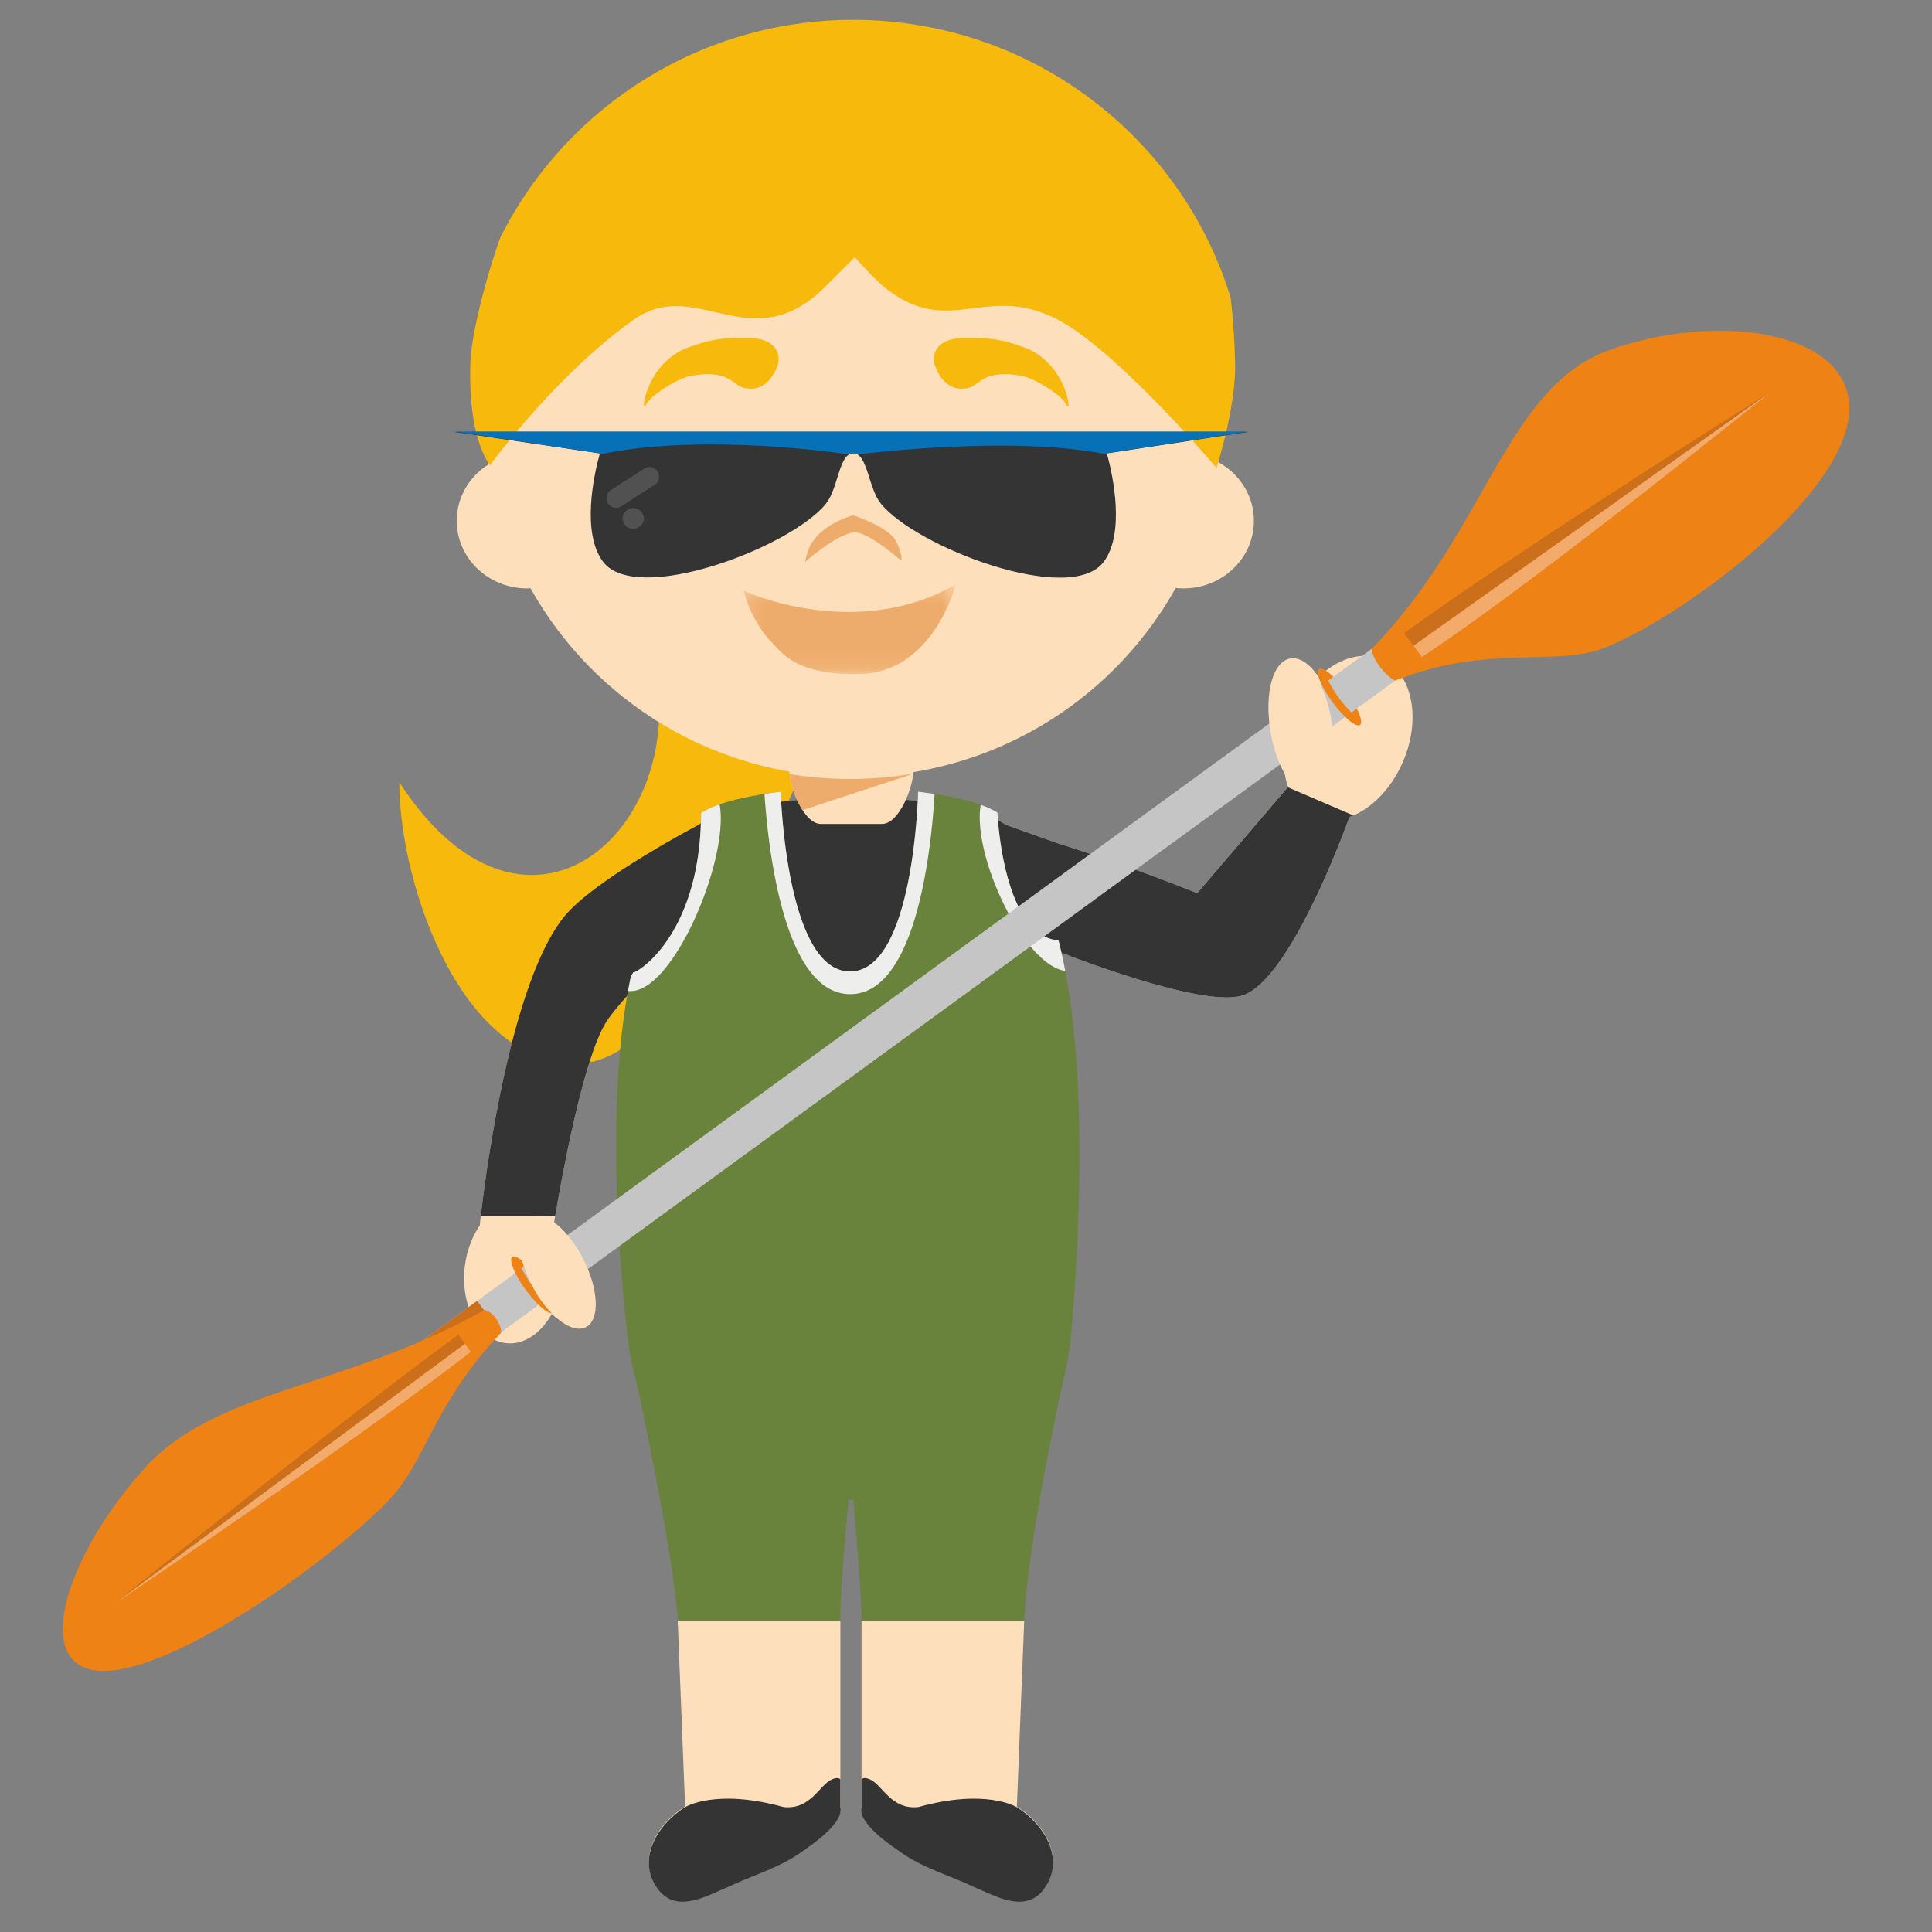 <svg width="120" height="120" viewBox="0 0 120 120" xmlns="http://www.w3.org/2000/svg" xmlns:xlink="http://www.w3.org/1999/xlink"><rect x="0" y="0" width="120" height="120" fill="#808080" stroke="none"/><defs><path id="a" d="M.2.3h13.173v5.567H.2z"/></defs><g fill="none" fill-rule="evenodd"><path d="M24.804 48.587c8.193 12.66 19.122 2.095 15.403-9.097-2.7-8.126 11.948 2.642 11.948 2.642S43.58 65.684 36.14 66.036c-7.442.351-11.36-11.175-11.335-17.45" fill="#F6B90C"/><path d="M53.512 112.205v-11.57h10.105l-.458 11.57h-.01c1.808 1.116 3.124 3.388 1.574 5.235-1.168 1.307-2.891.274-4.199-.275-1.445-.683-3.1-1.163-4.405-2.055-.848-.589-1.841-1.23-2.41-2.106-.178-.272-.26-.546-.197-.8m-10.954.001h-.005l-.46-11.57h10.105v11.57h-.002c.064.261-.02.527-.194.799-.572.876-1.566 1.517-2.409 2.106-1.31.892-2.96 1.372-4.407 2.055-1.31.549-3.03 1.582-4.199.275-1.55-1.847-.236-4.121 1.57-5.235" fill="#FDDFBB"/><path d="M63.132 112.238l.024-.008v.008h-.006c1.809 1.149 3.118 3.399 1.57 5.248-1.17 1.303-2.889.279-4.199-.27-1.447-.686-3.097-1.166-4.407-2.055-.843-.59-1.837-1.239-2.41-2.115-.176-.272-.257-.553-.195-.808v-1.72s.116-.176.516 0c.798.347 1.325 1.917 3.027 1.72 4.205-1.166 6.08 0 6.08 0m-20.562 0l-.021-.008v.008h.008c-1.806 1.149-3.12 3.399-1.574 5.248 1.17 1.303 2.89.279 4.2-.27 1.448-.686 3.098-1.166 4.408-2.055.843-.59 1.837-1.239 2.407-2.115.178-.272.26-.553.198-.808v-1.72s-.116-.176-.519 0c-.795.347-1.322 1.917-3.022 1.72-4.21-1.166-6.085 0-6.085 0" fill="#333433"/><path d="M28.862 78.744c.108-1.014.45-1.92.934-2.619l-.007.069s1.444-14.411 5.206-19.2c1.723-2.197 7.676-5.379 8.371-5.748 1.314-.947 4.28-1.375 6.124-1.547l6.801-.017c1.811.178 4.81.604 6.169 1.547 0 0 2.36.845 3.149 1.125a128.907 128.907 0 0 1 8.754 3.125l5.644-6.603v.003a4.439 4.439 0 0 1-.213-.851 8.438 8.438 0 0 1-.838-2.394c-.467-2.398.053-4.517 1.168-4.731.593-.116 1.236.336 1.776 1.15 1.198-1.146 2.676-1.624 3.91-1.103 1.89.795 2.49 3.634 1.343 6.336-.74 1.736-2.018 2.994-3.338 3.461 0 0-3.52 9.956-6.587 11.064-2.48.893-11.54-2.73-11.54-2.73v-.015c1.702 10.345-.079 26.138-.079 26.138H40.097s-1.525-14.338-.162-24.643v.007c-.198.546-1.301 1.52-2.174 2.751-1.747 2.46-3.384 12.866-3.384 12.866.039.07.078.144.114.216.443.431.876 1.012 1.237 1.689.949 1.78 1.045 3.576.222 4.011-.443.238-1.059.033-1.685-.48-.668 1.19-1.718 1.92-2.817 1.807-1.684-.178-2.842-2.274-2.586-4.684" fill="#FDDFBB"/><path d="M34.994 56.993c1.725-2.195 7.676-5.379 8.373-5.747 1.312-.948 4.28-1.383 6.122-1.554l6.801-.017c1.811.176 4.812.608 6.171 1.551l3.147 1.125a128.462 128.462 0 0 1 8.756 3.127l5.623-6.579 4.078 1.749c-.084.034-.17.066-.251.098 0 0-3.517 9.956-6.585 11.064-2.469.891-11.449-2.694-11.54-2.728.805 4.884.829 10.98.63 16.056l-26.862.36c-.166-4.645-.146-10.208.48-14.929-.203.549-1.304 1.52-2.177 2.75-1.484 2.09-2.887 9.92-3.276 12.224H29.86c.33-2.856 1.846-14.367 5.133-18.55" fill="#333433"/><path d="M54.779 51.177h-3.79c-1.082 0-1.96-2.316-1.96-3.375h7.711c0 1.059-.877 3.375-1.961 3.375" fill="#FDDFBB"/><path d="M49.855 50.32l6.855-2.255.013-.013a23.412 23.412 0 0 1-7.679.028 5.62 5.62 0 0 0 .81 2.24" fill="#EEAC6C"/><path d="M39.17 60.718c.027-.123.103-.202.17-.341.053.053.316-.124.44-.212 1.153-.789 3.745-3.57 3.764-9.669l.009-.01c1.14-.72 3.27-1.11 4.939-1.314 0 0 .311 11.177 4.31 11.166 3.988-.008 4.225-11.164 4.225-11.164 1.507.176 3.374.504 4.547 1.09.14.072.26.127.38.209 0 0 .009.199.035.533.146 1.742.834 7.168 3.757 7.406 1.94 7.534 1.259 19.046.79 24.405-.164 1.828-.495 2.931-.495 2.931s-2.192 9.75-2.426 14.906H53.512c.04-1.305-.512-7.502-.512-7.502h-.288s-.575 5.807-.512 7.502H42.095c-.273-4.371-2.584-14.906-2.584-14.906s-.361-1.112-.561-2.933c-.538-4.886-1.316-14.855.22-22.097" fill="#6A833C"/><path d="M60.916 49.987c.235.085.458.177.658.278.14.07.26.124.38.208 0 0 .008.197.036.534.144 1.742.834 7.165 3.757 7.405.155.609.297 1.243.418 1.897-2.625-.399-5.801-7.217-5.249-10.322M39.008 61.548c.05-.28.105-.557.161-.831.028-.12.103-.2.17-.34.054.055.316-.123.44-.213 1.156-.788 3.748-3.57 3.765-9.666l.009-.013a5.51 5.51 0 0 1 1.144-.523c.628 3.426-2.981 11.934-5.69 11.586m13.81.199c4.117-.008 5.035-9.105 5.233-12.435-.35-.053-.7-.098-1.024-.137 0 0-.234 11.156-4.224 11.164-3.999.01-4.31-11.166-4.31-11.166-.323.038-.661.085-1.007.14.219 3.335 1.206 12.447 5.332 12.434" fill="#EEEEED"/><path d="M30.318 28.861a22.875 22.875 0 0 1-.258-3.434c0-12.61 10.262-22.835 22.922-22.835 12.659 0 22.92 10.226 22.92 22.835 0 1.114-.079 2.207-.234 3.278 1.323.722 2.214 2.083 2.214 3.647 0 2.317-1.956 4.194-4.375 4.194-.164 0-.325-.01-.484-.026a22.923 22.923 0 0 1-20.04 11.743 22.92 22.92 0 0 1-20.028-11.721c-.073.002-.14.004-.209.004-2.417 0-4.375-1.877-4.375-4.194 0-1.457.772-2.736 1.947-3.49" fill="#FDDFBB"/><path d="M48.311 22.65s-.503 1.803-2.082 1.446c-.772-.174-.908-1.201-3.386-.74-.779.18-2.417 1.156-2.732 1.808-.316.652-.088-2.392 2.457-3.522 1.835-.675 2.457-.642 3.977-.642s1.987.907 1.766 1.65m9.741 0s.503 1.803 2.082 1.446c.772-.174.908-1.201 3.386-.74.779.18 2.417 1.156 2.732 1.808.316.652.087-2.392-2.457-3.522-1.835-.675-2.457-.642-3.977-.642s-1.987.907-1.766 1.65" fill="#F6B90C"/><path d="M46 30c0 1.657-.895 3-2 3s-2-1.343-2-3 .895-3 2-3 2 1.343 2 3m18 0c0 1.657-.895 3-2 3s-2-1.343-2-3 .895-3 2-3 2 1.343 2 3" fill="#6172BB"/><path d="M53.02 33.07c.839-.115 2.96 1.756 2.96 1.756s.103-.414-.34-1.238C55.163 32.703 52.99 32 52.99 32s-1.687.448-2.487 1.604c-.296.29-.503 1.299-.503 1.299s1.895-1.681 3.02-1.834z" fill="#EEAC6C"/><g transform="translate(46 36)"><mask id="b" fill="#fff"><use xlink:href="#a"/></mask><path d="M.2.696S7.097 3.904 13.372.299c0 0-1.39 5.47-5.95 5.561-4.115.122-4.984-1.492-5.477-1.956C1.453 3.441.525 2.132.2.696" fill="#EEAC6C" mask="url(#b)"/></g><path d="M61.698 30.475c0 1.414.852 2.563 1.901 2.563 1.05 0 1.902-1.149 1.902-2.563 0-1.417-.852-2.563-1.902-2.563-1.05 0-1.901 1.146-1.901 2.563m-20.434 0c0 1.414.852 2.563 1.901 2.563 1.052 0 1.904-1.149 1.904-2.563 0-1.417-.852-2.563-1.904-2.563-1.05 0-1.901 1.146-1.901 2.563" fill="#FFF"/><path d="M62.422 31.182c0 .877.527 1.586 1.177 1.586.652 0 1.177-.71 1.177-1.586 0-.876-.525-1.585-1.177-1.585-.65 0-1.177.709-1.177 1.585m-20.434 0c0 .877.527 1.586 1.177 1.586.652 0 1.179-.71 1.179-1.586 0-.876-.527-1.585-1.179-1.585-.65 0-1.177.709-1.177 1.585" fill="#AD6920"/><path d="M76.716 22.678a45.656 45.656 0 0 0-.273-4.175C73.38 8.507 64.045 1.232 53.011 1.232c-9.61 0-17.928 5.513-21.944 13.539-1.106 3.154-1.79 6.257-1.845 7.656-.196 4.856 1.215 6.467 1.215 6.467s4.112-5.661 8.971-9.066c3.823-2.672 7.225 2.492 11.762-1.931.404-.394 1.92-1.92 1.92-1.92s1.246 1.39 1.915 1.92c4.037 3.174 6.285-.433 10.804 2.016 3.693 2.002 9.75 9.144 9.75 9.144s1.192-3.711 1.157-6.38" fill="#F6B90C"/><path d="M77.52 26.827H28.197l9.061 1.337c-.391 1.393-1.14 4.935.194 6.72 2.07 2.765 11.708-.906 13.859-3.612.767-.967.795-3.116 1.686-3.118.888-.002.927 2.14 1.7 3.105 2.148 2.708 11.784 6.407 13.856 3.638 1.33-1.783.587-5.342.193-6.735l8.776-1.335z" fill="#343434"/><path d="M40.844 29.288a.588.588 0 0 1-.179.821l-2.075 1.333a.595.595 0 0 1-.824-.178l-.005-.004a.596.596 0 0 1 .179-.823l2.076-1.33a.6.6 0 0 1 .826.175l.002.006zm-.851 2.913a.666.666 0 0 1-1.331 0 .666.666 0 0 1 1.331 0" fill="#515151"/><path d="M28.196 26.804l9.062 1.35c-.006.022-.04.08-.02.075 6.585-1.401 15.494 0 15.494 0a.5.5 0 0 1 .527 0s9.533-1.232 15.504 0c.022.005-.013-.055-.017-.077l8.776-1.348H28.196z" fill="#0771B7"/><path fill="#C6C5C6" d="M25.724 83.653l1.45 1.978L86.66 42.27l-1.452-1.976z"/><path d="M86.66 42.271c-.568-.233-1.47-1.367-1.452-1.978 7.163-7.352 8.322-16.281 14.805-18.572 6.481-2.282 14.321-1.253 14.827 3.182.606 5.345-10.144 13.333-15.16 15.326-3.059 1.213-7.29-.246-13.02 2.042" fill="#EF8214"/><path d="M88.314 40.82c7.524-5.003 21.737-16.536 21.737-16.536s-15.635 9.791-22.837 15.041l1.1 1.496z" fill="#CB6F1A"/><path d="M88.314 40.82l-.521-.709 22.258-15.827S95.838 35.817 88.314 40.821" fill="#F3AB6C"/><path fill="#CB6F1A" d="M30.148 81.493l-.51-.694-4.022 2.931.51.697z"/><path d="M31.127 82.774c.038-.489-.525-1.35-1.033-1.408-8.91 4.974-16.695 4.886-21.18 9.896-4.48 5.001-6.8 11.494-3.37 12.415 4.133 1.11 15.009-6.707 18.66-10.555 2.231-2.347 2.739-5.953 6.923-10.348" fill="#EF8214"/><path d="M29.249 83.969c-7.133 5.54-22.304 15.763-22.304 15.763s14.334-11.59 21.523-16.83l.78 1.067z" fill="#CB6F1A"/><path d="M29.249 83.969l-.37-.506L6.945 99.732S22.116 89.508 29.25 83.969" fill="#F3AB6C"/><path d="M84.274 44.01c.258.514.344.909.198 1.016-.15.107-.501-.092-.914-.495l.716-.521zm-1.456-1.975l-.71.518c-.249-.503-.333-.891-.186-.998.146-.105.494.09.896.48" fill="#EF8214"/><path d="M83.558 44.531a7.57 7.57 0 0 1-.796-.923 7.337 7.337 0 0 1-.654-1.055l.35-.334c.184.317.418.737.691 1.108.267.364.583.733.841.973l-.432.231zM34.174 80.529c.256.512.347.906.198 1.015-.15.105-.503-.096-.914-.497l.716-.518zm-1.454-1.976l-.711.517c-.247-.504-.333-.892-.187-1 .146-.106.492.093.899.483" fill="#EF8214"/><path d="M33.458 81.048a6.957 6.957 0 0 1-.793-.926 7.355 7.355 0 0 1-.657-1.052l.351-.337c.185.32.415.742.688 1.11.27.362.585.733.844.975l-.433.23z" fill="#EF8214"/><path d="M78.91 45.393c.337 2.267 1.466 3.977 2.516 3.82 1.05-.156 1.628-2.116 1.288-4.386-.34-2.264-1.467-3.974-2.518-3.818-1.052.156-1.629 2.12-1.287 4.384M33.023 79.807c.979 1.9 2.487 3.075 3.369 2.625.882-.453.8-2.36-.179-4.258-.697-1.355-1.663-2.34-2.478-2.63l-.888.01c-.882.45-.802 2.352.176 4.253" fill="#FDDFBB"/></g></svg>